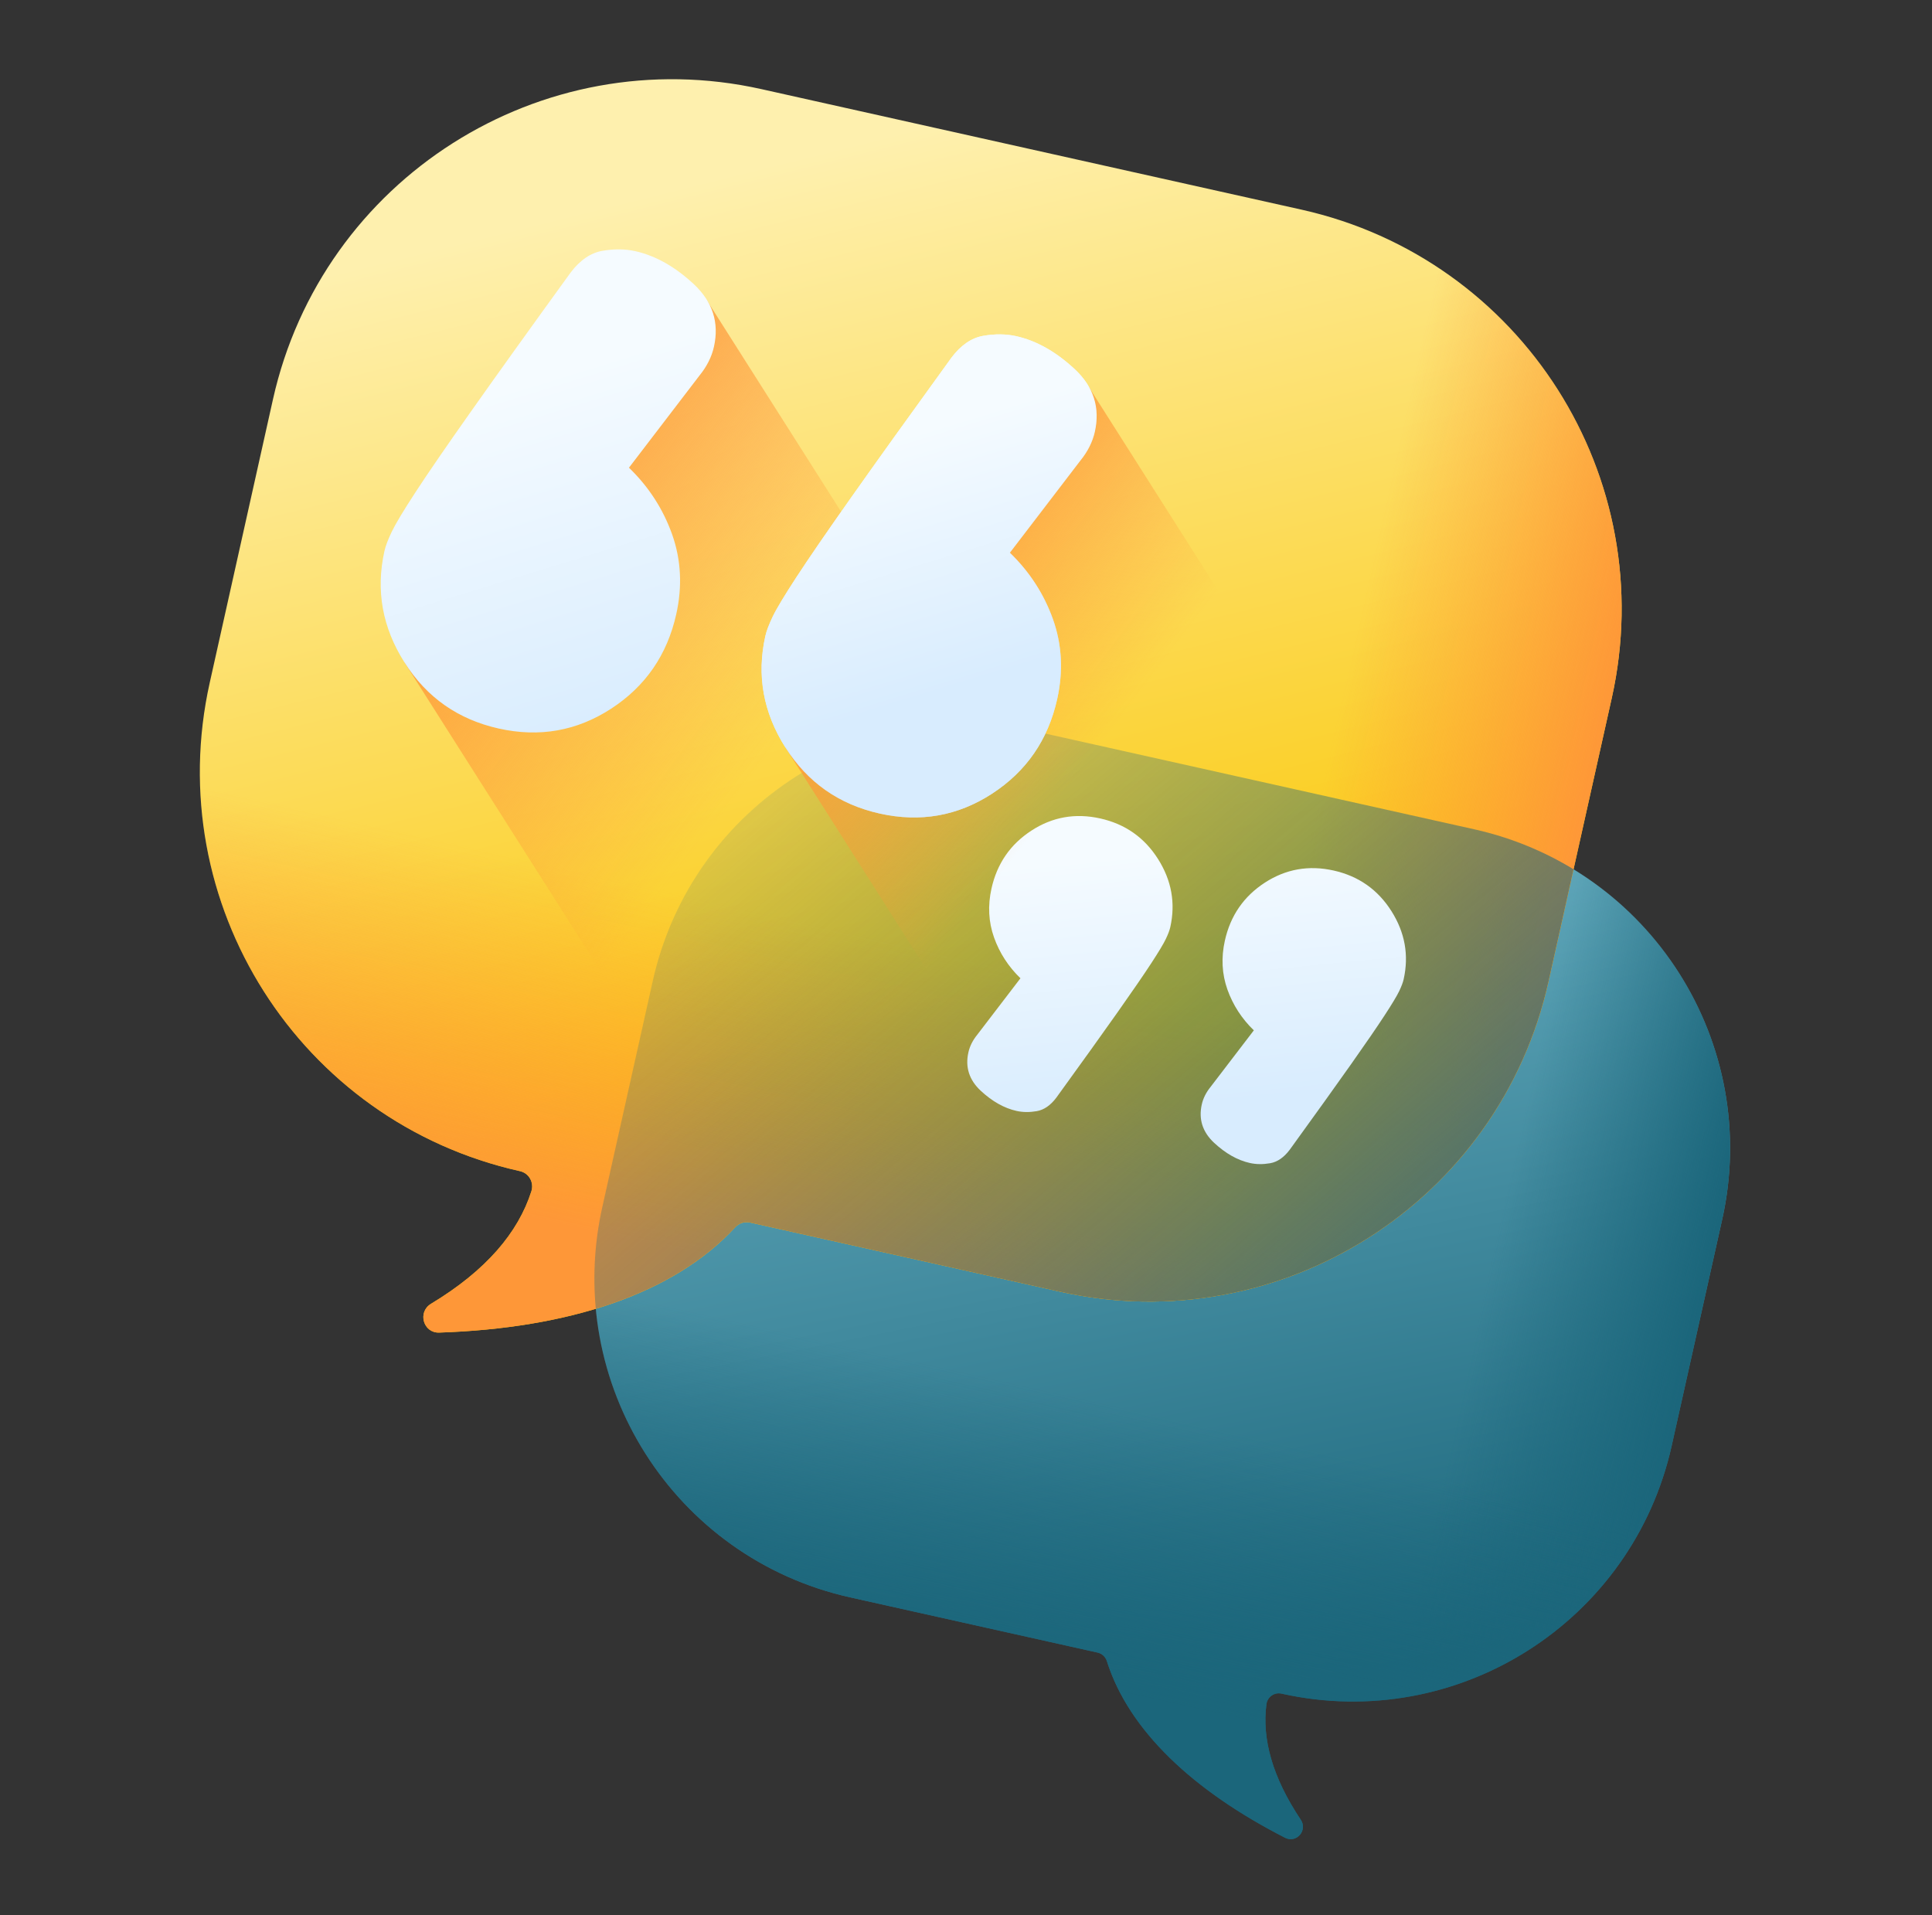 <svg xmlns="http://www.w3.org/2000/svg" width="114" height="113" viewBox="0 0 114 113" fill="none"><rect x="0" y="0" width="114" height="113" fill="#333333" stroke="none"/><g id="fi_9592924" clip-path="url(#clip0_20_1492)"><g id="Group"><g id="Group_2"><path id="Vector" d="M86.996 48.935L61.542 43.255C51.147 40.935 40.838 47.482 38.519 57.878L35.539 71.23C33.219 81.626 39.766 91.934 50.162 94.254L64.771 97.514C65.03 97.572 65.233 97.767 65.313 98.02C66.608 102.112 70.409 105.671 75.828 108.44C76.498 108.782 77.172 108.003 76.754 107.378C75.064 104.848 74.461 102.587 74.727 100.563C74.783 100.133 75.191 99.839 75.615 99.934C86.011 102.254 96.32 95.707 98.639 85.311L101.619 71.959C103.939 61.563 97.392 51.255 86.996 48.935Z" fill="url(#paint0_linear_20_1492)"></path><path id="Vector_2" d="M86.996 48.935L70.109 45.166L58.729 96.165L64.771 97.514C65.031 97.572 65.233 97.767 65.313 98.02C66.608 102.112 70.41 105.67 75.828 108.44C76.498 108.782 77.173 108.003 76.755 107.378C75.064 104.848 74.461 102.587 74.727 100.563C74.783 100.133 75.192 99.839 75.615 99.934C86.011 102.254 96.32 95.707 98.639 85.311L101.619 71.959C103.939 61.563 97.392 51.255 86.996 48.935Z" fill="url(#paint1_linear_20_1492)"></path><path id="Vector_3" d="M101.55 72.268L98.639 85.311C96.32 95.707 86.011 102.254 75.615 99.934C75.191 99.839 74.783 100.132 74.727 100.563C74.461 102.586 75.064 104.848 76.754 107.378C77.172 108.003 76.498 108.782 75.828 108.439C70.41 105.67 66.608 102.112 65.313 98.02C65.233 97.767 65.03 97.572 64.771 97.514L50.162 94.254C39.766 91.934 33.219 81.626 35.539 71.23L38.45 58.187L101.55 72.268Z" fill="url(#paint2_linear_20_1492)"></path></g><g id="Group_3"><path id="Vector_4" d="M44.93 5.259L76.796 12.37C89.811 15.274 98.007 28.179 95.103 41.194L91.372 57.91C88.468 70.924 75.563 79.121 62.548 76.216L44.258 72.135C43.934 72.062 43.601 72.176 43.375 72.42C39.73 76.368 33.528 78.377 25.915 78.631C24.973 78.662 24.623 77.421 25.43 76.934C28.692 74.967 30.578 72.726 31.355 70.292C31.52 69.774 31.213 69.224 30.683 69.106C17.668 66.201 9.472 53.296 12.376 40.281L16.106 23.566C19.01 10.551 31.915 2.354 44.93 5.259Z" fill="url(#paint3_linear_20_1492)"></path><path id="Vector_5" d="M76.796 12.369L57.336 8.027L42.848 72.951C43.027 72.777 43.207 72.603 43.375 72.42C43.601 72.176 43.934 72.062 44.258 72.135L62.548 76.216C75.563 79.12 88.468 70.924 91.372 57.909L95.103 41.194C98.007 28.179 89.811 15.274 76.796 12.369Z" fill="url(#paint4_linear_20_1492)"></path><path id="Vector_6" d="M16.02 23.952L12.376 40.281C9.472 53.296 17.668 66.201 30.683 69.105C31.213 69.224 31.52 69.773 31.355 70.291C30.578 72.725 28.692 74.967 25.43 76.934C24.623 77.42 24.973 78.662 25.915 78.63C33.528 78.376 39.73 76.368 43.375 72.42C43.601 72.176 43.934 72.062 44.258 72.135L62.548 76.216C75.563 79.12 88.468 70.924 91.372 57.909L95.016 41.581L16.02 23.952Z" fill="url(#paint5_linear_20_1492)"></path></g><path id="Vector_7" d="M86.996 48.935L61.543 43.255C51.147 40.935 40.838 47.482 38.519 57.878L35.539 71.23C35.088 73.252 34.973 75.27 35.156 77.227C38.55 76.199 41.356 74.608 43.375 72.421C43.601 72.176 43.934 72.063 44.258 72.135L62.548 76.217C75.563 79.121 88.468 70.925 91.372 57.91L92.849 51.294C91.087 50.219 89.122 49.41 86.996 48.935Z" fill="url(#paint6_linear_20_1492)"></path><path id="Vector_8" d="M41.732 17.757L23.871 39.093L44.955 72.29L62.548 76.216C67.893 77.409 73.219 76.728 77.841 74.612L41.732 17.757Z" fill="url(#paint7_linear_20_1492)"></path><g id="Group_4"><g id="Group_5"><path id="Vector_9" d="M29.431 42.989C27.033 42.454 25.18 41.156 23.871 39.094C22.561 37.032 22.166 34.84 22.684 32.517C22.751 32.219 22.894 31.838 23.116 31.375C23.337 30.913 23.806 30.133 24.523 29.034C25.24 27.937 26.316 26.367 27.756 24.329C29.193 22.29 31.162 19.544 33.664 16.091C34.222 15.351 34.849 14.922 35.545 14.8C36.239 14.681 36.886 14.687 37.487 14.821C38.684 15.088 39.837 15.74 40.944 16.772C42.05 17.806 42.445 19.035 42.128 20.458C41.994 21.058 41.709 21.623 41.277 22.155L37.113 27.597C38.278 28.723 39.124 30.033 39.658 31.527C40.188 33.023 40.271 34.595 39.903 36.242C39.368 38.641 38.087 40.497 36.064 41.815C34.039 43.132 31.828 43.524 29.431 42.989ZM51.907 48.004C49.508 47.469 47.656 46.171 46.346 44.109C45.037 42.047 44.641 39.856 45.16 37.533C45.226 37.234 45.37 36.853 45.592 36.39C45.812 35.929 46.282 35.149 46.999 34.05C47.715 32.953 48.792 31.383 50.231 29.345C51.669 27.306 53.638 24.56 56.14 21.107C56.697 20.367 57.324 19.937 58.02 19.816C58.714 19.696 59.362 19.702 59.962 19.836C61.16 20.104 62.312 20.755 63.42 21.788C64.526 22.822 64.921 24.051 64.603 25.473C64.469 26.074 64.185 26.639 63.753 27.171L59.589 32.613C60.753 33.739 61.6 35.049 62.133 36.543C62.664 38.038 62.746 39.61 62.379 41.258C61.844 43.656 60.563 45.512 58.54 46.83C56.515 48.148 54.304 48.539 51.907 48.004Z" fill="url(#paint8_linear_20_1492)"></path></g><g id="Group_6"><path id="Vector_10" d="M78.691 51.366C80.161 51.694 81.296 52.49 82.098 53.753C82.9 55.016 83.143 56.359 82.825 57.782C82.784 57.965 82.696 58.199 82.561 58.483C82.425 58.765 82.138 59.243 81.698 59.916C81.259 60.589 80.6 61.551 79.718 62.8C78.837 64.049 77.63 65.731 76.098 67.847C75.756 68.3 75.372 68.564 74.945 68.638C74.52 68.711 74.123 68.707 73.755 68.625C73.022 68.462 72.316 68.062 71.637 67.43C70.959 66.796 70.717 66.043 70.912 65.172C70.994 64.804 71.168 64.457 71.433 64.132L73.984 60.797C73.271 60.107 72.752 59.305 72.425 58.389C72.1 57.473 72.05 56.51 72.275 55.501C72.603 54.031 73.388 52.894 74.627 52.086C75.868 51.279 77.222 51.039 78.691 51.366ZM64.92 48.293C66.389 48.621 67.524 49.417 68.327 50.68C69.129 51.943 69.372 53.286 69.054 54.709C69.013 54.892 68.925 55.126 68.789 55.409C68.654 55.692 68.367 56.17 67.927 56.843C67.488 57.516 66.828 58.477 65.946 59.727C65.066 60.976 63.859 62.658 62.326 64.774C61.984 65.227 61.6 65.49 61.174 65.565C60.749 65.638 60.352 65.634 59.984 65.552C59.25 65.388 58.544 64.989 57.865 64.357C57.188 63.723 56.946 62.97 57.141 62.099C57.223 61.73 57.397 61.384 57.662 61.058L60.213 57.724C59.499 57.034 58.981 56.232 58.654 55.316C58.329 54.4 58.278 53.437 58.504 52.427C58.831 50.958 59.616 49.82 60.856 49.013C62.096 48.205 63.451 47.966 64.92 48.293Z" fill="url(#paint9_linear_20_1492)"></path></g></g><g id="Group_7"><path id="Vector_11" d="M89.681 62.881L64.207 22.773L46.347 44.109L67.102 76.788C76.721 77.08 85.629 71.567 89.681 62.881Z" fill="url(#paint10_linear_20_1492)"></path><g id="Group_8"><path id="Vector_12" d="M51.907 48.005C49.508 47.469 47.656 46.171 46.346 44.109C45.037 42.047 44.641 39.856 45.16 37.533C45.226 37.234 45.37 36.853 45.592 36.391C45.812 35.929 46.282 35.149 46.999 34.05C47.715 32.953 48.792 31.383 50.231 29.345C51.669 27.306 53.638 24.56 56.14 21.107C56.697 20.367 57.324 19.937 58.02 19.816C58.714 19.696 59.362 19.703 59.962 19.837C61.16 20.104 62.312 20.755 63.42 21.788C64.526 22.822 64.921 24.051 64.603 25.473C64.469 26.074 64.185 26.639 63.753 27.171L59.589 32.613C60.753 33.739 61.6 35.049 62.133 36.543C62.664 38.038 62.746 39.61 62.379 41.258C61.843 43.656 60.563 45.512 58.54 46.83C56.515 48.148 54.304 48.539 51.907 48.005Z" fill="url(#paint11_linear_20_1492)"></path></g></g></g></g><defs><linearGradient id="paint0_linear_20_1492" x1="64.375" y1="50.509" x2="74.231" y2="99.946" gradientUnits="userSpaceOnUse"><stop stop-color="#66ADC0"></stop><stop offset="1" stop-color="#1B667B"></stop></linearGradient><linearGradient id="paint1_linear_20_1492" x1="86.781" y1="79.898" x2="99.032" y2="82.632" gradientUnits="userSpaceOnUse"><stop stop-color="#1B667B" stop-opacity="0"></stop><stop offset="0.276" stop-color="#1B667B" stop-opacity="0.276"></stop><stop offset="0.563" stop-color="#1B667B" stop-opacity="0.563"></stop><stop offset="0.854" stop-color="#1B667B" stop-opacity="0.854"></stop><stop offset="1" stop-color="#1B667B"></stop></linearGradient><linearGradient id="paint2_linear_20_1492" x1="66.029" y1="83.019" x2="62.453" y2="99.047" gradientUnits="userSpaceOnUse"><stop stop-color="#1B667B" stop-opacity="0"></stop><stop offset="0.276" stop-color="#1B667B" stop-opacity="0.276"></stop><stop offset="0.563" stop-color="#1B667B" stop-opacity="0.563"></stop><stop offset="0.854" stop-color="#1B667B" stop-opacity="0.854"></stop><stop offset="1" stop-color="#1B667B"></stop></linearGradient><linearGradient id="paint3_linear_20_1492" x1="45.98" y1="9.582" x2="59.922" y2="65.56" gradientUnits="userSpaceOnUse"><stop stop-color="#FEF0AE"></stop><stop offset="1" stop-color="#FAC600"></stop></linearGradient><linearGradient id="paint4_linear_20_1492" x1="77.935" y1="46.702" x2="93.272" y2="50.125" gradientUnits="userSpaceOnUse"><stop stop-color="#FE9738" stop-opacity="0"></stop><stop offset="1" stop-color="#FE9738"></stop></linearGradient><linearGradient id="paint5_linear_20_1492" x1="50.547" y1="55.041" x2="46.07" y2="75.105" gradientUnits="userSpaceOnUse"><stop stop-color="#FE9738" stop-opacity="0"></stop><stop offset="1" stop-color="#FE9738"></stop></linearGradient><linearGradient id="paint6_linear_20_1492" x1="41.829" y1="38.152" x2="87.918" y2="92.421" gradientUnits="userSpaceOnUse"><stop stop-color="#1B667B" stop-opacity="0"></stop><stop offset="0.276" stop-color="#1B667B" stop-opacity="0.276"></stop><stop offset="0.563" stop-color="#1B667B" stop-opacity="0.563"></stop><stop offset="0.854" stop-color="#1B667B" stop-opacity="0.854"></stop><stop offset="1" stop-color="#1B667B"></stop></linearGradient><linearGradient id="paint7_linear_20_1492" x1="44.358" y1="45.802" x2="24.698" y2="30.712" gradientUnits="userSpaceOnUse"><stop stop-color="#FE9738" stop-opacity="0"></stop><stop offset="1" stop-color="#FE9738"></stop></linearGradient><linearGradient id="paint8_linear_20_1492" x1="40.465" y1="19.673" x2="46.82" y2="40.392" gradientUnits="userSpaceOnUse"><stop stop-color="#F5FBFF"></stop><stop offset="1" stop-color="#D8ECFE"></stop></linearGradient><linearGradient id="paint9_linear_20_1492" x1="69.097" y1="50.203" x2="70.575" y2="65.216" gradientUnits="userSpaceOnUse"><stop stop-color="#F5FBFF"></stop><stop offset="1" stop-color="#D8ECFE"></stop></linearGradient><linearGradient id="paint10_linear_20_1492" x1="62.375" y1="47.263" x2="48.227" y2="36.403" gradientUnits="userSpaceOnUse"><stop stop-color="#FE9738" stop-opacity="0"></stop><stop offset="1" stop-color="#FE9738"></stop></linearGradient><linearGradient id="paint11_linear_20_1492" x1="52.831" y1="25.858" x2="57.268" y2="40.326" gradientUnits="userSpaceOnUse"><stop stop-color="#F5FBFF"></stop><stop offset="1" stop-color="#D8ECFE"></stop></linearGradient><clipPath id="clip0_20_1492"><rect width="94" height="94" fill="white" transform="translate(21.365) rotate(12.58)"></rect></clipPath></defs></svg>